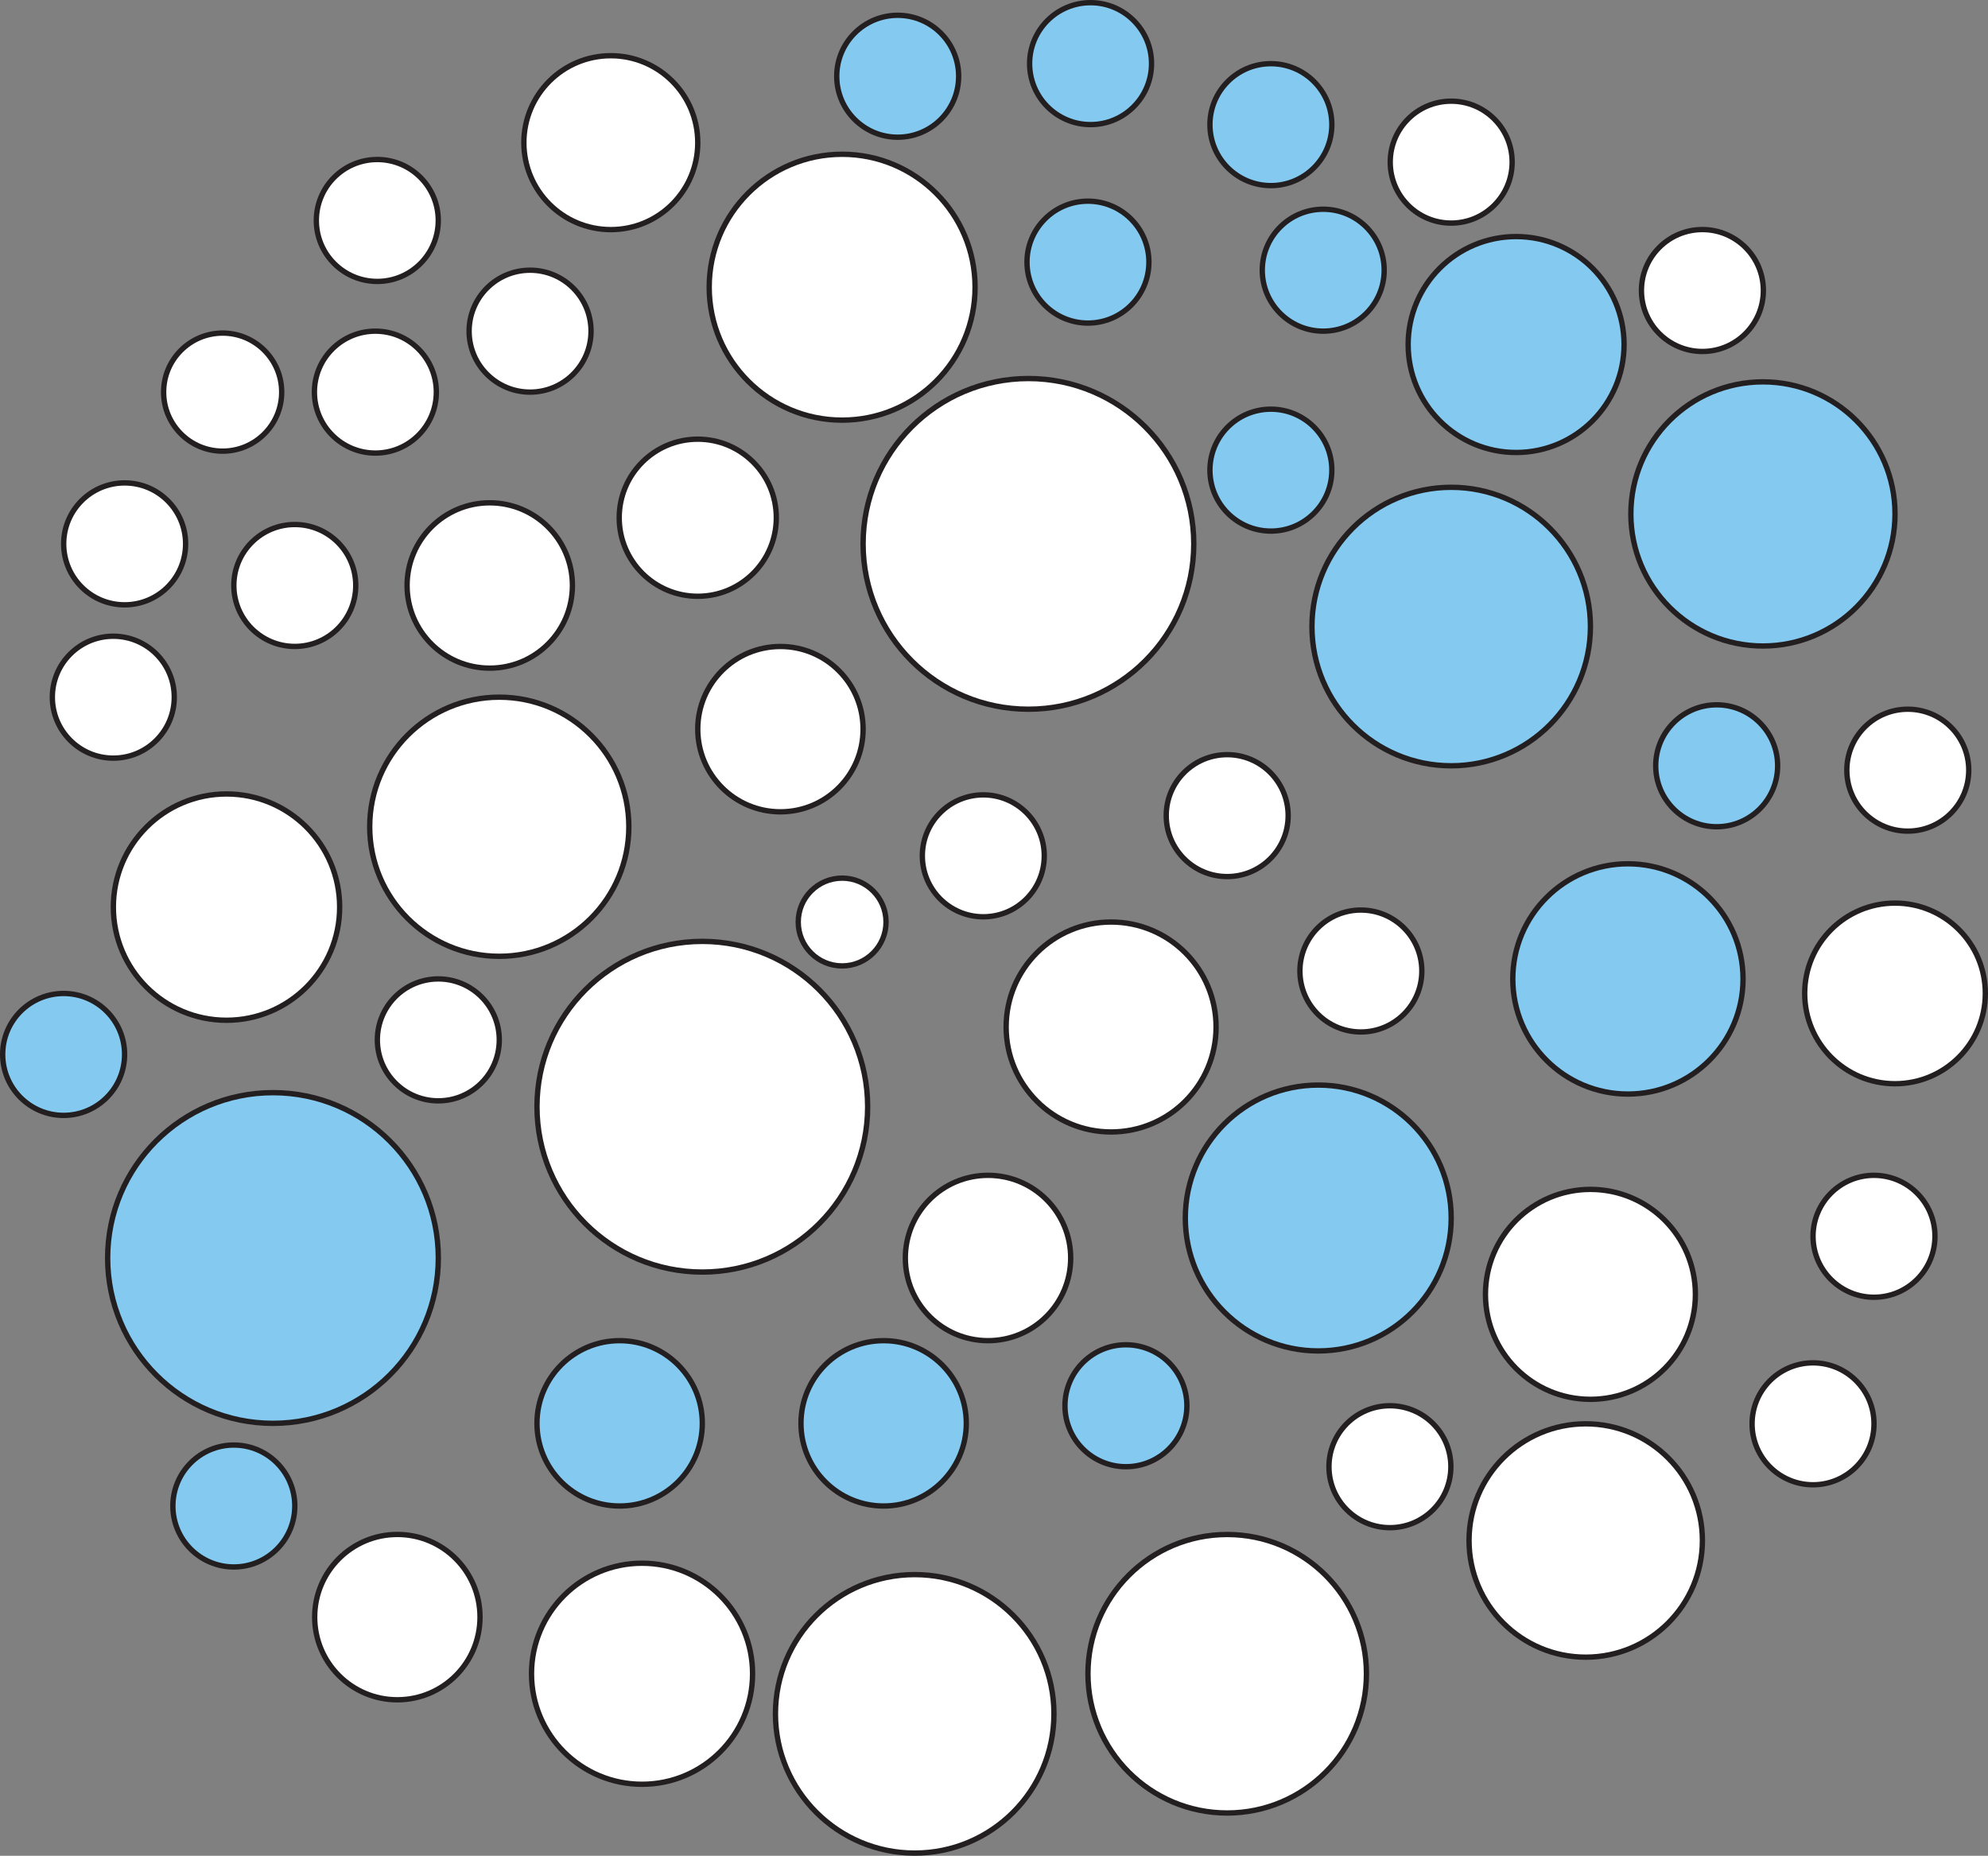 <svg id="Layer_1" data-name="Layer 1" xmlns="http://www.w3.org/2000/svg" viewBox="0 0 371.78 347.05"><rect x="0" y="0" width="371.78" height="347.05" fill="#808080" stroke="none"/><defs><style>.cls-1{fill:#fff;}.cls-1,.cls-2{stroke:#231f20;stroke-miterlimit:10;}.cls-2{fill:#84caf0;}</style></defs><circle class="cls-1" cx="42.36" cy="169.64" r="21.16"/><circle class="cls-1" cx="130.49" cy="96.82" r="14.69"/><circle class="cls-1" cx="93.37" cy="154.61" r="24.23"/><circle class="cls-2" cx="51.05" cy="235.26" r="30.92"/><circle class="cls-1" cx="131.34" cy="206.97" r="30.92"/><circle class="cls-1" cx="145.95" cy="136.36" r="15.46"/><circle class="cls-2" cx="165.25" cy="266.18" r="15.46"/><circle class="cls-1" cx="184.77" cy="235.26" r="15.46"/><circle class="cls-1" cx="74.31" cy="302.42" r="15.46"/><circle class="cls-2" cx="115.88" cy="266.18" r="15.46"/><circle class="cls-1" cx="207.79" cy="192.06" r="19.63"/><circle class="cls-1" cx="192.33" cy="101.71" r="30.92"/><circle class="cls-1" cx="120.07" cy="313.01" r="20.67"/><circle class="cls-2" cx="210.56" cy="262.89" r="11.4"/><circle class="cls-2" cx="246.53" cy="227.78" r="24.86"/><circle class="cls-1" cx="229.5" cy="313.01" r="26.04"/><circle class="cls-2" cx="271.39" cy="117.17" r="26.04"/><circle class="cls-1" cx="254.5" cy="181.59" r="11.4"/><circle class="cls-1" cx="259.93" cy="274.29" r="11.4"/><circle class="cls-2" cx="304.44" cy="183.07" r="21.53"/><circle class="cls-1" cx="171.06" cy="320.51" r="26.04"/><circle class="cls-1" cx="183.89" cy="160.05" r="11.4"/><circle class="cls-1" cx="229.5" cy="152.53" r="11.4"/><circle class="cls-1" cx="91.59" cy="109.49" r="15.46"/><circle class="cls-1" cx="297.43" cy="242.06" r="19.63"/><circle class="cls-1" cx="114.23" cy="26.68" r="16.26"/><circle class="cls-1" cx="157.49" cy="53.71" r="24.86"/><circle class="cls-2" cx="167.88" cy="14.26" r="11.4"/><circle class="cls-2" cx="237.67" cy="23.31" r="11.4"/><circle class="cls-2" cx="237.67" cy="87.92" r="11.4"/><circle class="cls-2" cx="321.04" cy="143.21" r="11.4"/><circle class="cls-1" cx="99.13" cy="61.93" r="11.4"/><circle class="cls-1" cx="55.13" cy="109.49" r="11.4"/><circle class="cls-1" cx="70.2" cy="73.33" r="11.4"/><circle class="cls-2" cx="43.73" cy="281.64" r="11.4"/><circle class="cls-1" cx="81.97" cy="194.47" r="11.4"/><circle class="cls-1" cx="296.55" cy="288.09" r="21.82"/><circle class="cls-2" cx="283.53" cy="64.43" r="20.19"/><circle class="cls-2" cx="329.69" cy="96.11" r="24.7"/><circle class="cls-1" cx="354.39" cy="185.78" r="16.89"/><circle class="cls-1" cx="356.78" cy="144.03" r="11.4"/><circle class="cls-1" cx="350.46" cy="231.2" r="11.4"/><circle class="cls-1" cx="339.06" cy="266.27" r="11.4"/><circle class="cls-2" cx="11.9" cy="197.19" r="11.4"/><circle class="cls-2" cx="203.46" cy="49.02" r="11.4"/><circle class="cls-2" cx="203.95" cy="11.9" r="11.4"/><circle class="cls-1" cx="271.39" cy="30.32" r="11.4"/><circle class="cls-1" cx="318.37" cy="54.33" r="11.4"/><circle class="cls-1" cx="41.64" cy="73.33" r="11.04"/><circle class="cls-2" cx="247.46" cy="50.53" r="11.4"/><circle class="cls-1" cx="21.19" cy="130.38" r="11.4"/><circle class="cls-1" cx="70.56" cy="41.23" r="11.4"/><circle class="cls-1" cx="23.31" cy="101.71" r="11.4"/><circle class="cls-1" cx="157.49" cy="172.43" r="8.21"/></svg>